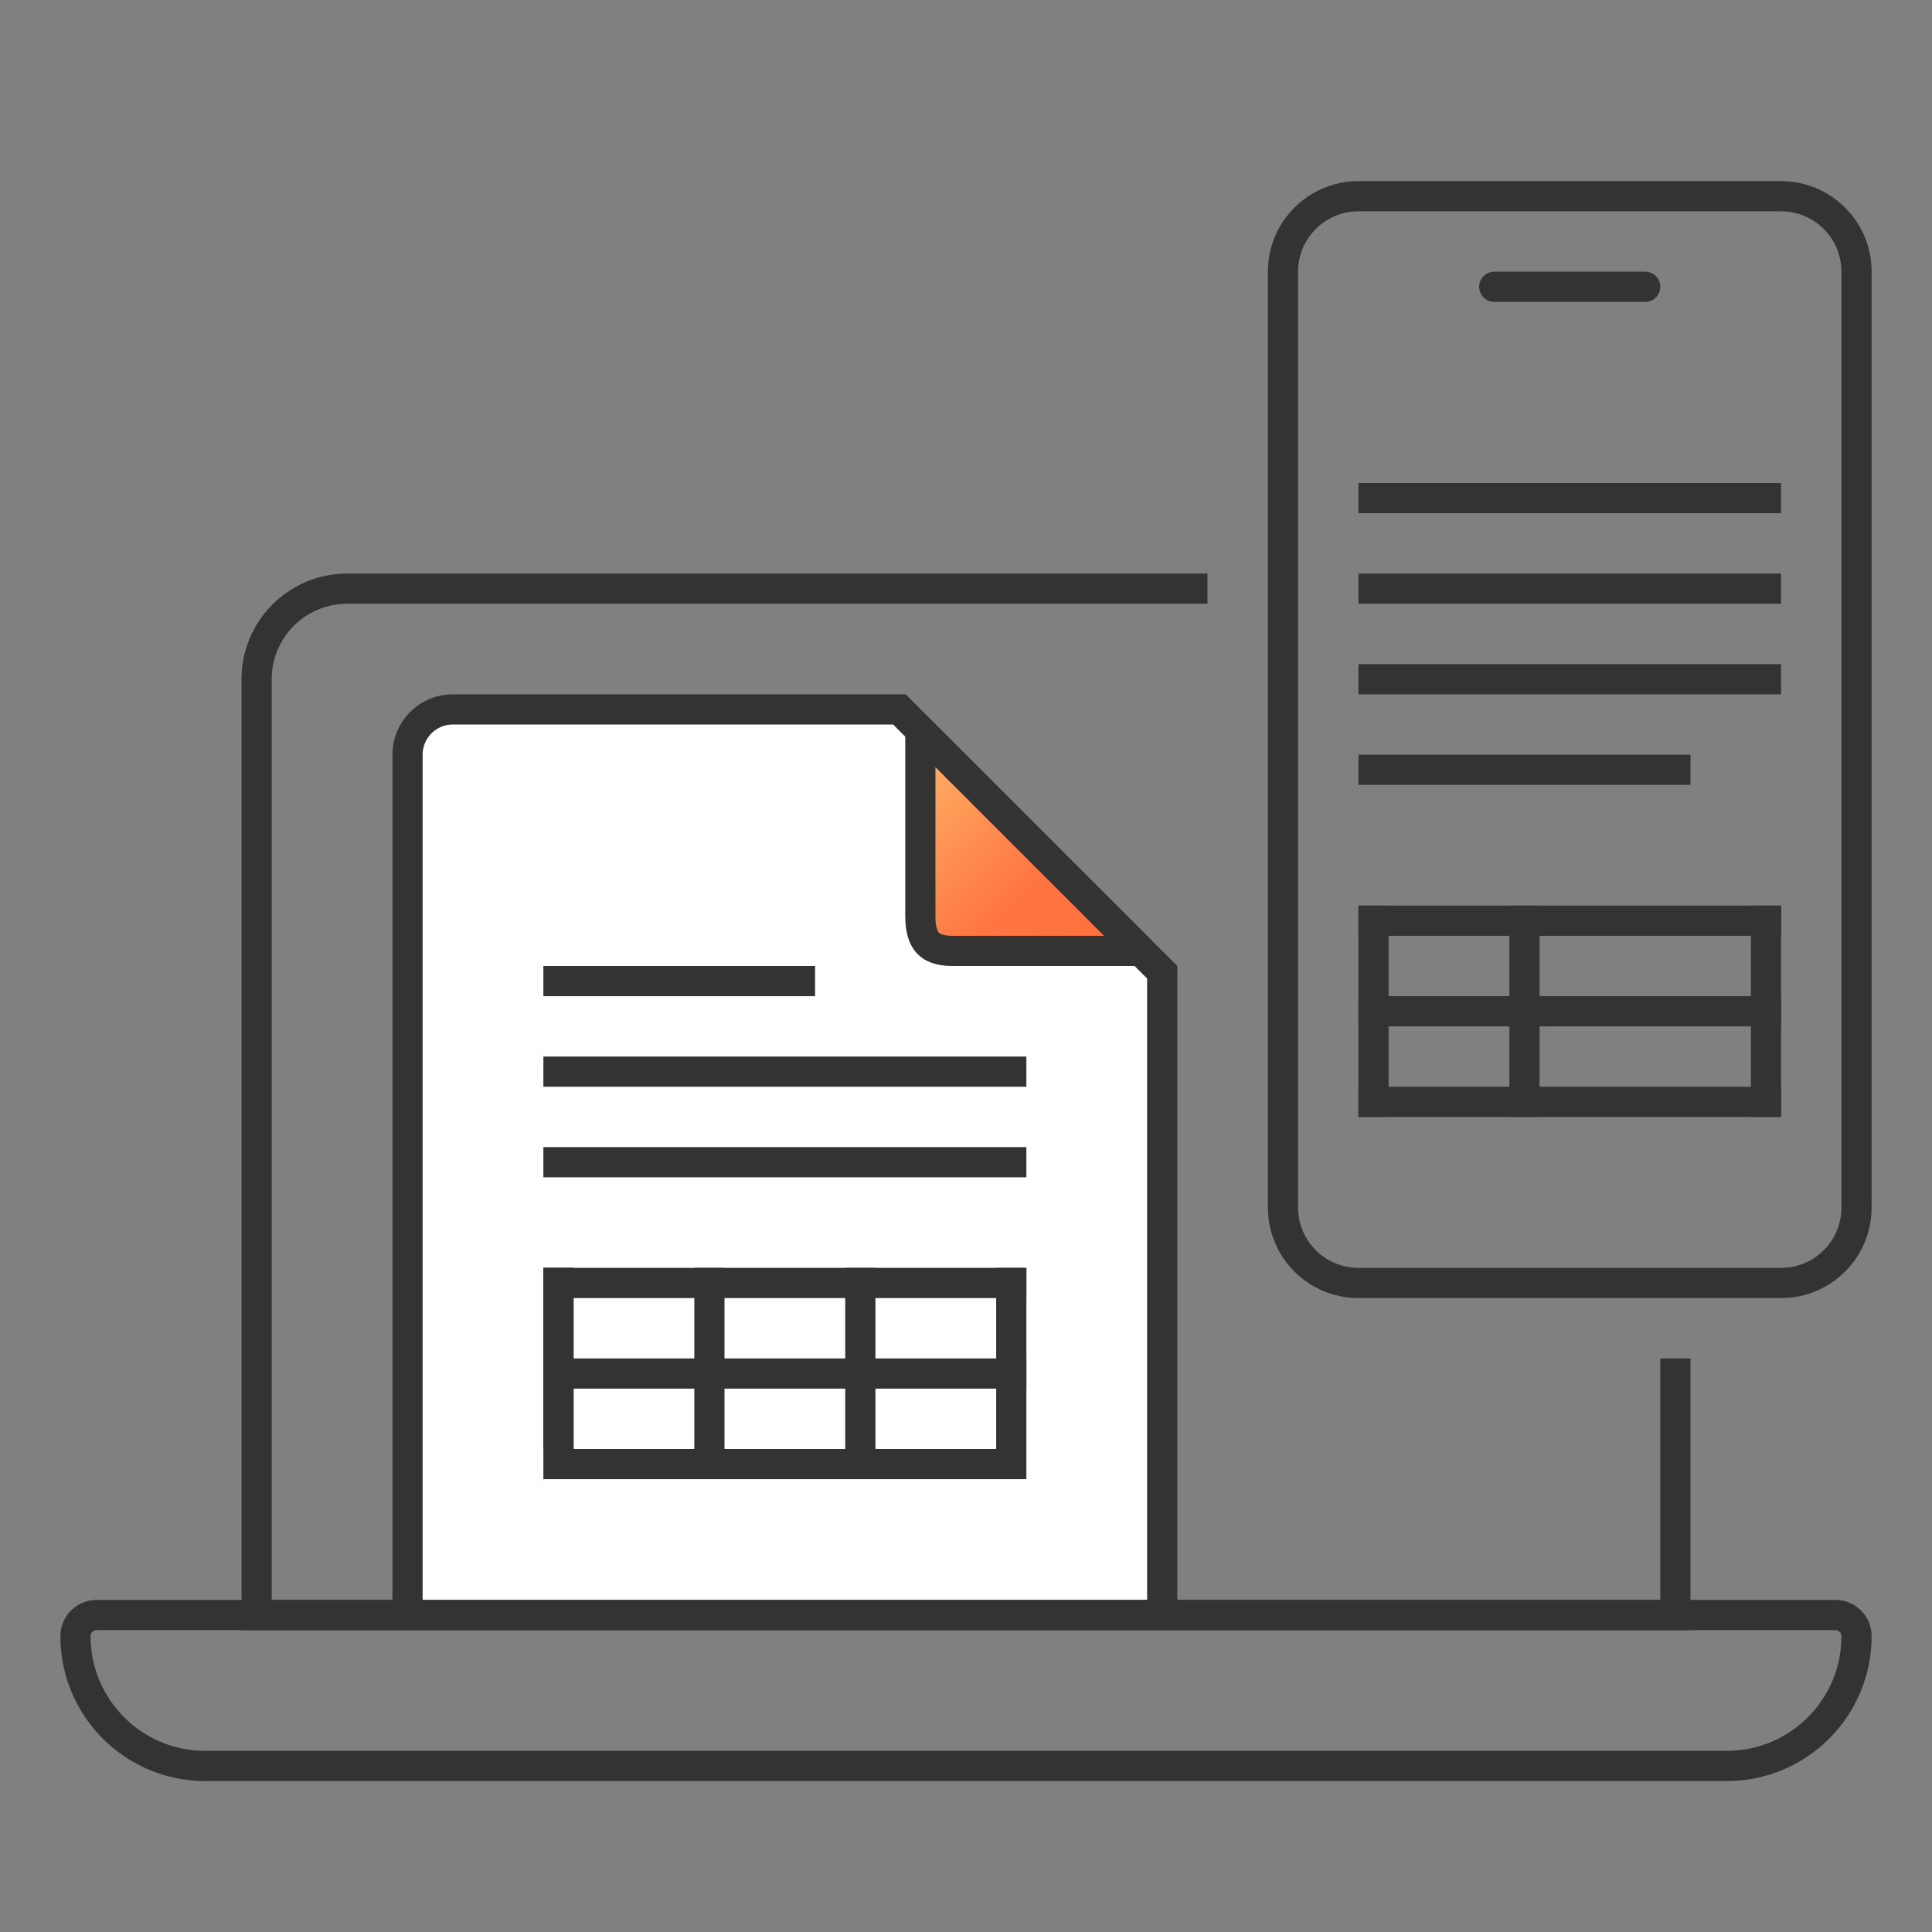 <svg width="64" height="64" viewBox="0 0 64 64" fill="none" xmlns="http://www.w3.org/2000/svg">
<rect x="0" y="0" width="64" height="64" fill="#808080" stroke="none"/>
<path fill-rule="evenodd" clip-rule="evenodd" d="M11.5 20C10.119 20 9 21.119 9 22.5V53H55V45H56V54H8V22.5C8 20.567 9.567 19 11.5 19H40V20H11.5Z" fill="#333333"/>
<path d="M38.5 32.207V53.5H13.5V25C13.5 24.172 14.172 23.5 15 23.5H29.793L38.5 32.207Z" fill="white" stroke="#333333"/>
<path d="M18 42H34V43H18V42Z" fill="#333333"/>
<path d="M18 45H34V46H18V45Z" fill="#333333"/>
<path d="M18 48H34V49H18V48Z" fill="#333333"/>
<path d="M18 42H19V48H18V45V42Z" fill="#333333"/>
<path d="M33 42H34V48H33V42Z" fill="#333333"/>
<path d="M28 42H29V48H28V42Z" fill="#333333"/>
<path d="M18 42H19V48H18V45V42Z" fill="#333333"/>
<path d="M23 42H24V48H23V42Z" fill="#333333"/>
<rect x="18" y="38" width="16" height="1" fill="#333333"/>
<rect x="18" y="35" width="16" height="1" fill="#333333"/>
<path d="M18 32H27V33H18V32Z" fill="#333333"/>
<path d="M30.488 30.364V24.207L37.781 31.5H31.547C31.116 31.5 30.878 31.386 30.742 31.244C30.602 31.096 30.488 30.833 30.488 30.364Z" fill="url(#paint0_linear_42_154771)" stroke="#333333" stroke-linecap="round" stroke-linejoin="round"/>
<path d="M42.5 9C42.5 7.619 43.619 6.5 45 6.5H59C60.381 6.5 61.5 7.619 61.5 9L61.5 13.502L61.5 40C61.5 41.381 60.381 42.5 59 42.5H45C43.619 42.5 42.5 41.381 42.5 40V13.502V9Z" stroke="#333333"/>
<rect x="45" y="19" width="14" height="1" fill="#333333"/>
<rect x="45" y="25" width="11" height="1" fill="#333333"/>
<rect x="45" y="16" width="14" height="1" fill="#333333"/>
<path d="M49 9.5C49 9.224 49.224 9 49.5 9H54.5C54.776 9 55 9.224 55 9.5C55 9.776 54.776 10 54.5 10H49.5C49.224 10 49 9.776 49 9.5Z" fill="#333333"/>
<path d="M45 22H59V23H45V22Z" fill="#333333"/>
<rect x="45" y="33" width="14" height="1" fill="#333333"/>
<rect x="45" y="30" width="14" height="1" fill="#333333"/>
<path d="M45 36H59V37H45V36Z" fill="#333333"/>
<rect x="51" y="30" width="7" height="1" transform="rotate(90 51 30)" fill="#333333"/>
<rect x="59" y="30" width="7" height="1" transform="rotate(90 59 30)" fill="#333333"/>
<path d="M46 30L46 37L45 37L45 30L46 30Z" fill="#333333"/>
<path d="M2.5 54.2C2.5 56.575 4.425 58.5 6.8 58.5H57.2C59.575 58.5 61.5 56.575 61.5 54.2C61.5 53.813 61.187 53.5 60.8 53.5H3.2C2.813 53.5 2.5 53.813 2.5 54.2Z" stroke="#333333"/>
<defs>
<linearGradient id="paint0_linear_42_154771" x1="29.988" y1="22.648" x2="38.988" y2="32" gradientUnits="userSpaceOnUse">
<stop stop-color="#FFC671"/>
<stop offset="0.594" stop-color="#FF7541"/>
<stop offset="1" stop-color="#FF6F3D"/>
</linearGradient>
</defs>
</svg>
